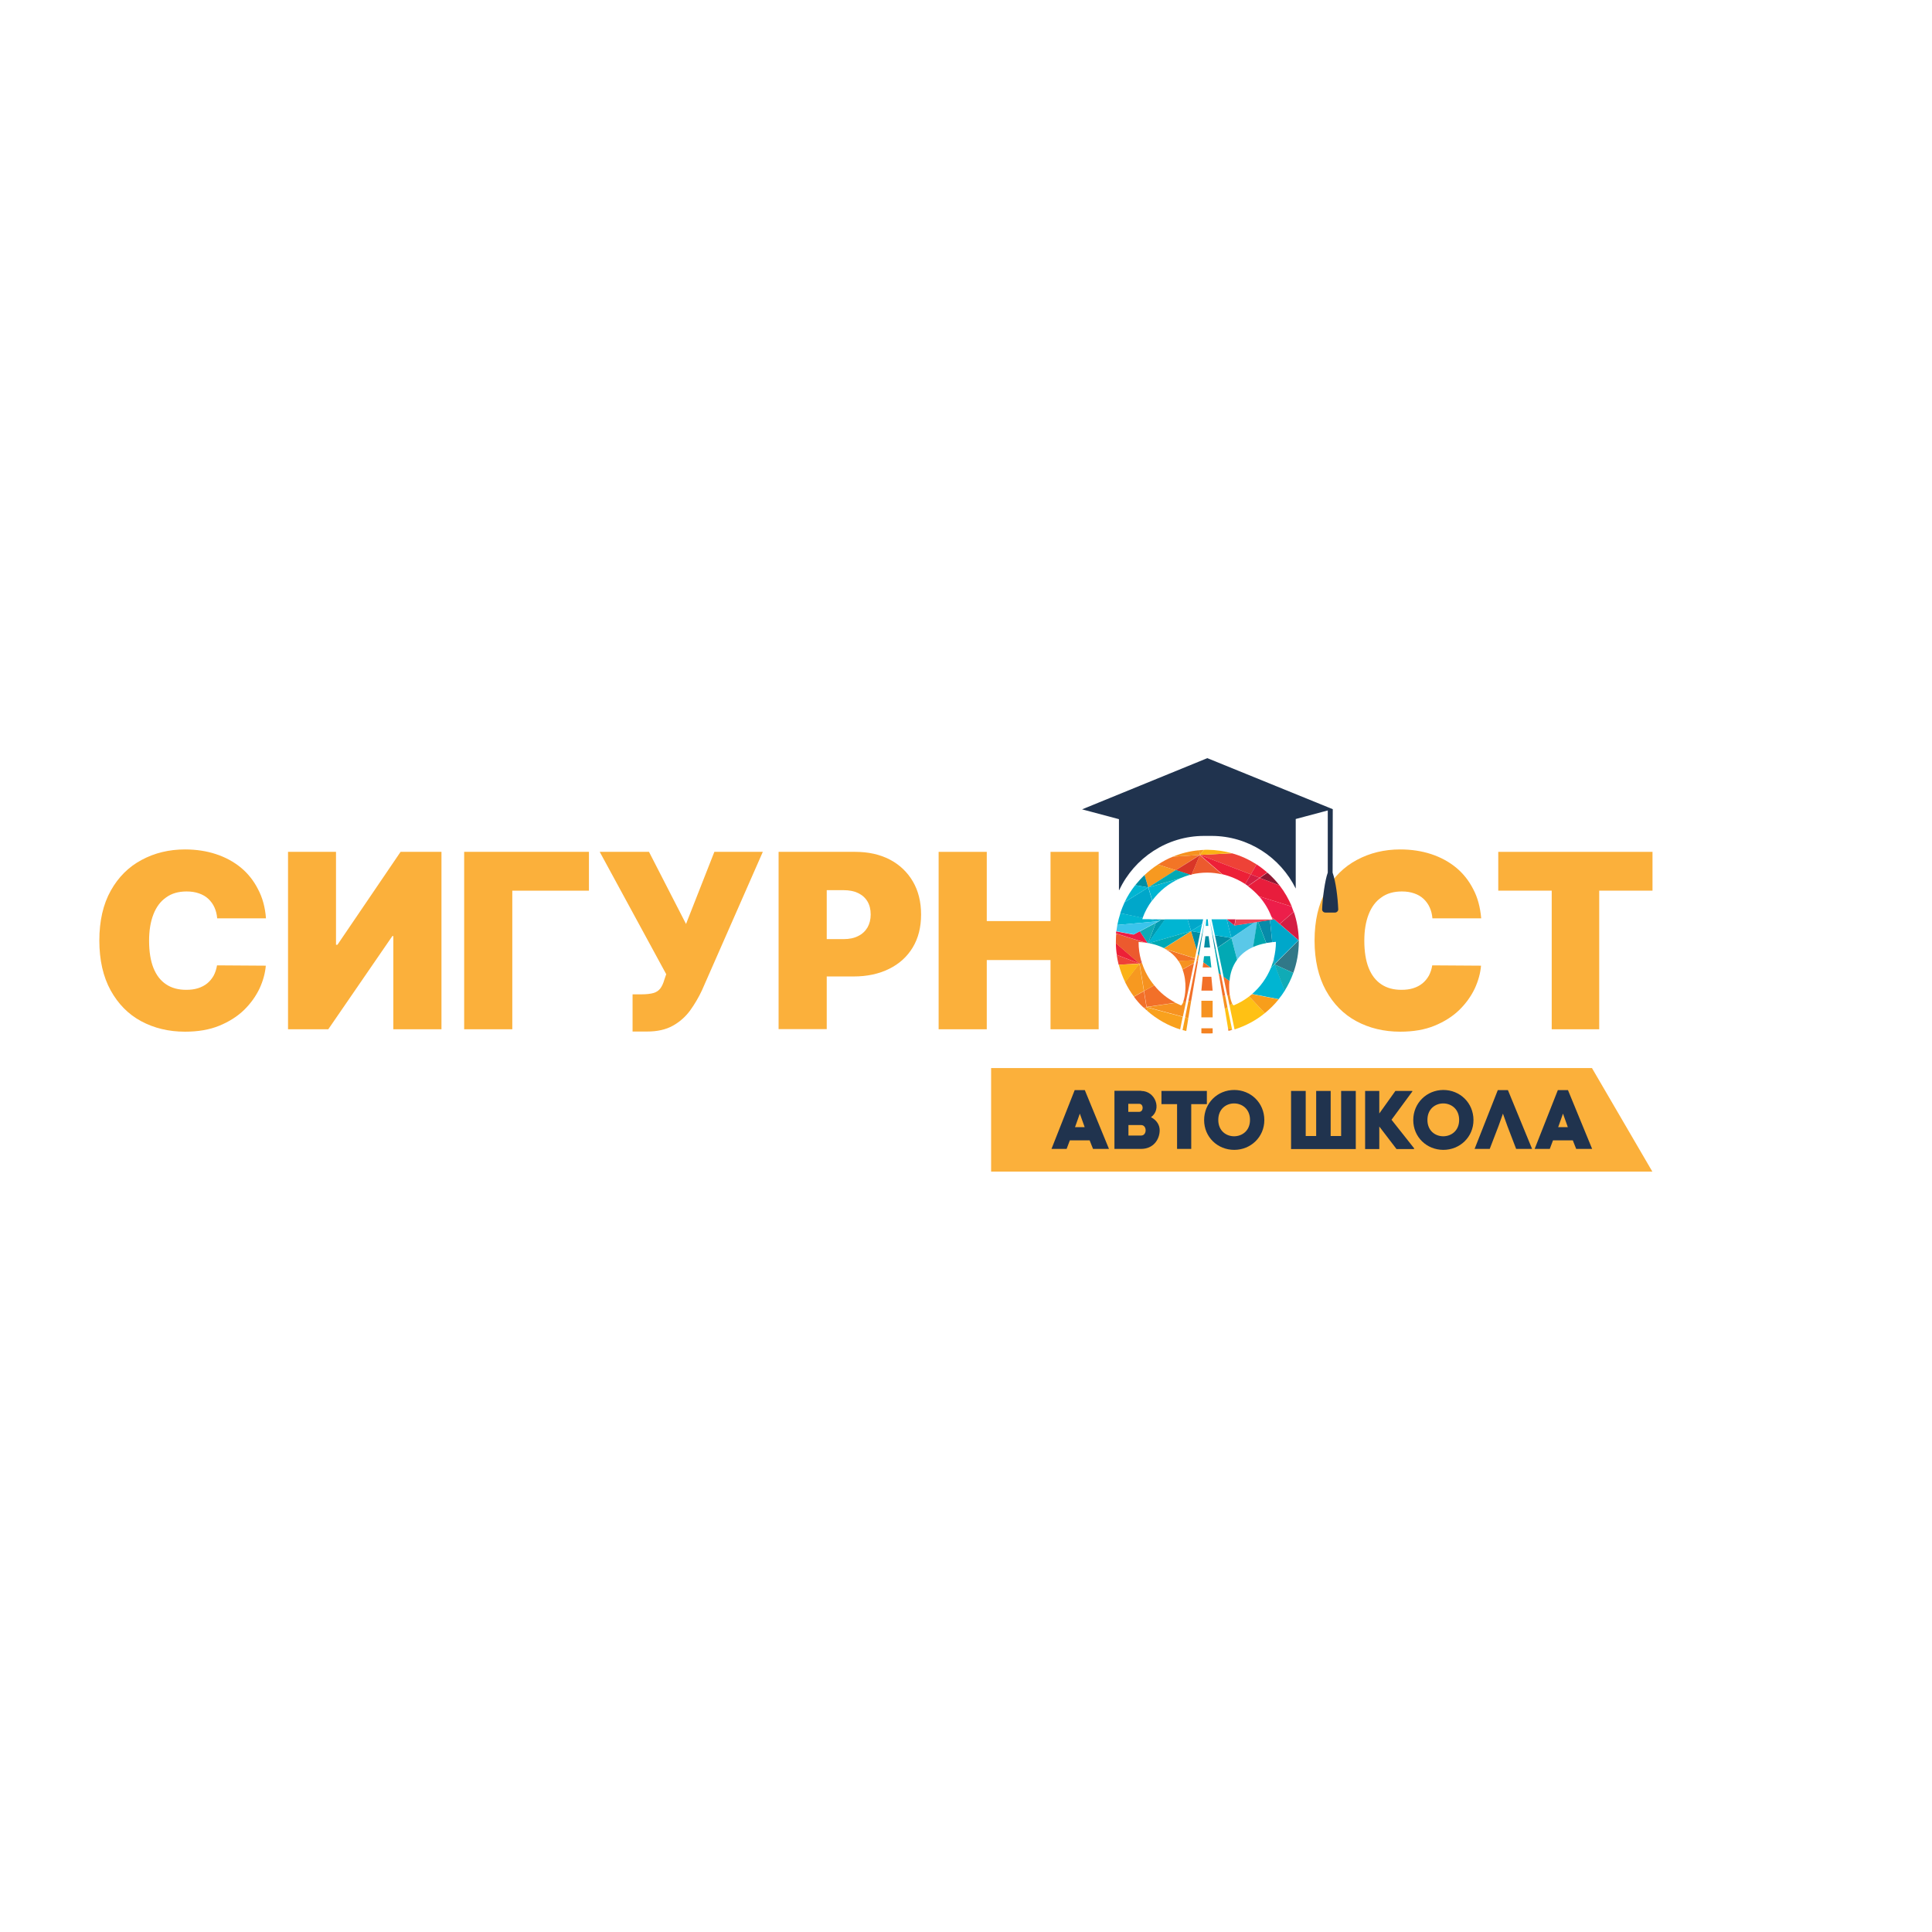 <?xml version="1.0" encoding="utf-8"?>
<!-- Generator: Adobe Illustrator 25.4.1, SVG Export Plug-In . SVG Version: 6.00 Build 0)  -->
<svg version="1.1" id="Layer_1" xmlns="http://www.w3.org/2000/svg" xmlns:xlink="http://www.w3.org/1999/xlink" x="0px" y="0px"
	 viewBox="0 0 1200 1200" style="enable-background:new 0 0 1200 1200;" xml:space="preserve">
<style type="text/css">
	.st0{fill:#FBB03B;}
	.st1{fill:#F27029;}
	.st2{fill:#00B5D2;}
	.st3{fill:#02A9B4;}
	.st4{fill:#028DA3;}
	.st5{fill:#F69220;}
	.st6{fill:#F48220;}
	.st7{fill:#FFC114;}
	.st8{fill:#00A7CA;}
	.st9{fill:#F37526;}
	.st10{fill:#F79920;}
	.st11{fill:#F9A11D;}
	.st12{fill:none;}
	.st13{fill:#5AC8E8;}
	.st14{fill:#078BA9;}
	.st15{fill:#D93627;}
	.st16{fill:#00A6AF;}
	.st17{fill:#EE4237;}
	.st18{fill:#F26F28;}
	.st19{fill:#FBB216;}
	.st20{fill:#317888;}
	.st21{fill:#F89E1B;}
	.st22{fill:#10ABB6;}
	.st23{fill:#ED2037;}
	.st24{fill:#EC5A2E;}
	.st25{fill:#009BB1;}
	.st26{fill:#ED1F44;}
	.st27{fill:#8E1832;}
	.st28{fill:#ED203A;}
	.st29{fill:#EE4456;}
	.st30{fill:#D51E43;}
	.st31{fill:#ED1E4A;}
	.st32{fill:#E81D3C;}
	.st33{fill:none;stroke:#D51E43;stroke-width:0;stroke-linecap:round;stroke-linejoin:round;}
	.st34{fill:none;stroke:#C42042;stroke-width:0;stroke-linecap:round;stroke-linejoin:round;}
	.st35{fill:#3AC4EB;}
	.st36{fill:#20334E;}
</style>
<polygon class="st0" points="1026.3,727.7 615.6,727.7 615.6,663.4 988.8,663.4 "/>
<g>
	<path class="st0" d="M165.2,570.4h-30.3c-0.2-2.5-0.8-4.8-1.7-6.8c-0.9-2-2.2-3.8-3.8-5.3s-3.5-2.6-5.8-3.4
		c-2.3-0.8-4.8-1.2-7.7-1.2c-5,0-9.3,1.2-12.7,3.7c-3.5,2.4-6.1,5.9-7.9,10.5c-1.8,4.6-2.7,10-2.7,16.4c0,6.7,0.9,12.4,2.7,16.9
		c1.8,4.5,4.4,7.9,7.9,10.2c3.4,2.3,7.6,3.4,12.4,3.4c2.8,0,5.2-0.3,7.4-1c2.2-0.7,4.1-1.7,5.7-3c1.6-1.3,2.9-2.9,4-4.8
		c1-1.9,1.7-4,2.1-6.4l30.3,0.2c-0.4,4.7-1.7,9.4-3.9,14.2c-2.3,4.8-5.5,9.3-9.6,13.3s-9.3,7.3-15.4,9.8c-6.1,2.5-13.2,3.7-21.3,3.7
		c-10.1,0-19.2-2.2-27.2-6.5c-8-4.3-14.3-10.7-19-19.2c-4.6-8.4-7-18.7-7-30.9c0-12.3,2.4-22.6,7.1-31c4.7-8.4,11.1-14.8,19.2-19.1
		c8-4.3,17-6.5,26.9-6.5c7,0,13.4,1,19.2,2.9c5.8,1.9,11,4.7,15.4,8.3c4.4,3.6,8,8.1,10.7,13.4C163,557.4,164.7,563.5,165.2,570.4z"
		/>
	<path class="st0" d="M178.8,529.1h29.9v57.7h0.9l39.2-57.7h25.4v110.2h-29.9v-57.9h-0.6l-39.8,57.9h-25V529.1z"/>
	<path class="st0" d="M365.8,529.1v24.1h-47.6v86.1h-29.9V529.1H365.8z"/>
	<path class="st0" d="M392.9,640.8v-23.2h5.4c3.2,0,5.7-0.3,7.5-0.8c1.8-0.5,3.3-1.5,4.3-2.8c1-1.3,1.9-3.2,2.6-5.7l1.1-3.2
		l-41.3-76h30.6l23,44.8l17.6-44.8h30.1L436,615.1c-2.1,4.5-4.6,8.7-7.4,12.6c-2.9,3.9-6.4,7-10.7,9.4c-4.3,2.4-9.6,3.6-15.9,3.6
		H392.9z"/>
	<path class="st0" d="M483.6,639.2V529.1h47.6c8.2,0,15.3,1.6,21.5,4.8c6.1,3.2,10.9,7.8,14.3,13.6c3.4,5.8,5.1,12.7,5.1,20.5
		c0,7.9-1.7,14.7-5.2,20.5c-3.5,5.8-8.4,10.2-14.7,13.3c-6.3,3.1-13.6,4.7-22,4.7h-28.4v-23.2H524c3.5,0,6.5-0.6,9-1.9
		c2.5-1.2,4.4-3,5.8-5.3c1.3-2.3,2-5,2-8.1c0-3.2-0.7-5.9-2-8.1c-1.3-2.2-3.3-4-5.8-5.2c-2.5-1.2-5.5-1.8-9-1.8h-10.5v86.3H483.6z"
		/>
	<path class="st0" d="M583,639.2V529.1h29.9v43h39.6v-43h29.9v110.2h-29.9v-43h-39.6v43H583z"/>
	<path class="st0" d="M920,570.4h-30.3c-0.2-2.5-0.8-4.8-1.7-6.8c-0.9-2-2.2-3.8-3.8-5.3c-1.6-1.5-3.5-2.6-5.8-3.4
		c-2.3-0.8-4.8-1.2-7.7-1.2c-5,0-9.3,1.2-12.7,3.7c-3.5,2.4-6.1,5.9-7.9,10.5c-1.8,4.6-2.7,10-2.7,16.4c0,6.7,0.9,12.4,2.7,16.9
		c1.8,4.5,4.4,7.9,7.9,10.2c3.4,2.3,7.6,3.4,12.4,3.4c2.8,0,5.2-0.3,7.4-1c2.2-0.7,4.1-1.7,5.7-3c1.6-1.3,2.9-2.9,4-4.8
		c1-1.9,1.7-4,2.1-6.4l30.3,0.2c-0.4,4.7-1.7,9.4-3.9,14.2c-2.3,4.8-5.5,9.3-9.6,13.3s-9.3,7.3-15.4,9.8c-6.1,2.5-13.2,3.7-21.3,3.7
		c-10.1,0-19.2-2.2-27.2-6.5c-8-4.3-14.3-10.7-19-19.2c-4.6-8.4-7-18.7-7-30.9c0-12.3,2.4-22.6,7.1-31c4.7-8.4,11.1-14.8,19.2-19.1
		c8-4.3,17-6.5,26.9-6.5c7,0,13.4,1,19.2,2.9c5.8,1.9,11,4.7,15.4,8.3c4.4,3.6,8,8.1,10.7,13.4C917.8,557.4,919.4,563.5,920,570.4z"
		/>
	<path class="st0" d="M930.6,553.2v-24.1h95.8v24.1h-33.1v86.1h-29.5v-86.1H930.6z"/>
	<g>
		<g>
			<polygon id="XMLID_187_" class="st1" points="746.2,615.3 753.2,615.3 752.4,606.7 747,606.7 			"/>
			<polygon id="XMLID_147_" class="st2" points="750.5,575.1 750.2,571 750.1,571 749.7,571 749.2,571 748.9,575.1 			"/>
			<g>
				<polygon id="XMLID_98_" class="st3" points="752.4,600.9 751.6,593.9 748.4,593.9 747.8,594.3 747.4,597.7 751.8,600.9 				"/>
				<polygon id="XMLID_97_" class="st1" points="747.4,597.7 747,600.9 751.8,600.9 				"/>
				<polygon id="XMLID_96_" class="st4" points="747.9,593.9 747.8,594.3 748.4,593.9 				"/>
			</g>
			<polygon id="XMLID_126_" class="st4" points="751.6,588.5 750.7,581.5 748.7,581.5 747.9,588.5 			"/>
			<rect id="XMLID_93_" x="746.2" y="621.6" class="st5" width="7" height="10.3"/>
			<path id="XMLID_89_" class="st6" d="M753.2,638.7h-7v3.1c1.1,0.1,2.3,0.1,3.5,0.1v0c0.1,0,0.1,0,0.2,0c0.1,0,0.1,0,0.2,0v0
				c1.1,0,2.1,0,3.1-0.1V638.7z"/>
			<g>
				<polygon id="XMLID_95_" class="st3" points="755.1,589.3 754.5,589.7 757,604.6 758.4,605.6 				"/>
				<polygon id="XMLID_94_" class="st1" points="758.4,605.6 757,604.6 759.4,618.7 761,618.5 				"/>
				<polygon id="XMLID_92_" class="st5" points="761,618.5 759.4,618.7 760.8,626.9 762.4,625.6 				"/>
				<polygon id="XMLID_91_" class="st7" points="760.8,626.9 762.8,639 765.3,639.6 762.4,625.6 				"/>
				<path id="XMLID_90_" class="st6" d="M763,640.3c0.8-0.2,1.5-0.4,2.3-0.6l0-0.1l-2.5-0.7L763,640.3z"/>
				<polygon id="XMLID_88_" class="st8" points="751.4,571 751.4,571 751.4,571.1 751.4,571.1 				"/>
				<polygon id="XMLID_87_" class="st4" points="753.3,580.7 753,580.6 754.5,589.7 755.1,589.3 				"/>
				<polygon id="XMLID_86_" class="st2" points="751.4,571.1 751.4,571.1 753,580.6 753.3,580.7 				"/>
			</g>
			<g>
				<polygon id="XMLID_85_" class="st9" points="744.2,595.8 743.4,595.5 743.3,596.2 744.2,596.2 				"/>
				<polygon id="XMLID_84_" class="st1" points="744.1,596.8 743.1,597.3 738.1,621.8 739.9,621.5 				"/>
				<polygon id="XMLID_83_" class="st5" points="744.2,596.2 743.3,596.2 743.1,597.3 744.1,596.8 				"/>
				<polygon id="XMLID_82_" class="st5" points="739.9,621.5 738.1,621.8 736.1,631.9 738.1,632.4 				"/>
				<polygon id="XMLID_81_" class="st10" points="744.6,593.9 744.1,592.3 743.4,595.5 744.2,595.8 				"/>
				<path id="XMLID_80_" class="st11" d="M736.1,631.9l-1.6,7.9c0.7,0.2,1.5,0.4,2.3,0.6l1.3-8L736.1,631.9z"/>
				<polygon id="XMLID_79_" class="st8" points="748.4,571 748.4,571 747.9,573.3 748,573.2 				"/>
				<polygon id="XMLID_78_" class="st4" points="747,579.6 746.7,579.5 744.1,592.3 744.6,593.9 				"/>
				<polygon id="XMLID_77_" class="st2" points="748,573.2 747.9,573.3 746.7,579.5 747,579.6 				"/>
			</g>
			<g>
				<path id="XMLID_76_" class="st12" d="M791.2,595.5c0.9-3.4,1.3-6.9,1.3-10.5c-0.8,0-1.6,0.1-2.3,0.2c-1.3,0.1-2.5,0.3-3.7,0.5
					c-3.1,0.6-5.8,1.4-8.1,2.4c-4.5,2-7.7,4.7-10,7.9c-3,4.1-4.4,8.8-4.8,13.3c-0.3,3.2-0.1,6.3,0.3,8.8c0.4,2.3,0.9,4.1,1.4,5.2
					c0.4,0.8,0.8,1.2,1.1,1.1c3.4-1.4,6.6-3.3,9.5-5.6c0.6-0.5,1.2-1,1.8-1.5c5.1-4.4,9.2-10,11.7-16.3c0.5-1.3,1-2.7,1.4-4.1
					C791,596.5,791.1,596,791.2,595.5z"/>
				<path id="XMLID_75_" class="st12" d="M711.2,585.4c-1.3-0.2-2.6-0.3-4-0.4c0,3.9,0.5,7.6,1.5,11.2c0.1,0.5,0.3,0.9,0.4,1.4
					c0.1,0.3,0.2,0.5,0.2,0.8c1.7,5,4.2,9.6,7.5,13.6c3.7,4.5,8.2,8.2,13.4,10.9c1,0.5,2.1,1.1,3.2,1.5c0.4,0.2,1-0.7,1.5-2.2
					c1.4-3.9,2.5-12.3-0.3-20.2c-0.6-1.8-1.5-3.5-2.6-5.1c-1.9-2.9-4.6-5.5-8.3-7.6c-0.2-0.1-0.5-0.3-0.7-0.4
					c-2.6-1.4-5.7-2.4-9.4-3.1c-0.1,0-0.3-0.1-0.4-0.1c0,0-0.1,0-0.1,0c-0.1,0-0.2,0-0.3-0.1C712.3,585.6,711.8,585.5,711.2,585.4z"
					/>
				<path id="XMLID_74_" class="st13" d="M778.4,588.2l2.5-15.5L779,573l-14.1,9.7l3.5,13.4C770.7,592.9,773.9,590.2,778.4,588.2z"
					/>
				<path id="XMLID_73_" class="st3" d="M768.4,596.1l-3.5-13.4l-8.7,6l3.8,18.1l3.7,2.6C764,604.9,765.4,600.2,768.4,596.1z"/>
				<path id="XMLID_72_" class="st9" d="M732,597l10-0.6l0.2-1.1l-18.5-5.8C727.4,591.4,730.1,594.1,732,597z"/>
				<path id="XMLID_71_" class="st9" d="M709.1,597.7l-1.4,0.9l1.6-0.1C709.3,598.2,709.2,597.9,709.1,597.7z"/>
				<path id="XMLID_70_" class="st1" d="M734.9,622.3l1.7-0.2l5-23.9l-7.1,4C737.4,610,736.3,618.4,734.9,622.3z"/>
				<path id="XMLID_69_" class="st1" d="M716.9,612l-6.3,3.5l1.6,9.9l18-2.6C725,620.2,720.5,616.5,716.9,612z"/>
				<path id="XMLID_68_" class="st1" d="M763.6,609.3l-3.7-2.6l2.4,11.6l1.5-0.2C763.5,615.6,763.3,612.5,763.6,609.3z"/>
				<path id="XMLID_67_" class="st1" d="M710.5,615.6l-6.2,3.5c1.7,2.3,3.6,4.5,5.7,6.5h2.1L710.5,615.6z"/>
				<path id="XMLID_66_" class="st5" d="M734.5,602.1l7.1-4l0.4-1.8l-10,0.6C733.1,598.6,733.9,600.3,734.5,602.1z"/>
				<path id="XMLID_65_" class="st5" d="M709.4,598.4l-1.6,0.1l2.8,17l6.3-3.5C713.6,608,711,603.4,709.4,598.4z"/>
				<path id="XMLID_64_" class="st10" d="M707.7,598.5l-8.9,11.5c1.6,3.2,3.4,6.2,5.5,9l6.2-3.5L707.7,598.5z"/>
				<path id="XMLID_63_" class="st14" d="M790.8,597l0.7,1.9l-0.3-3.4C791.1,596,791,596.5,790.8,597z"/>
				<path id="XMLID_62_" class="st14" d="M790.2,585.2l-1.4-13.8l-7.4,1.1l5.1,13.2C787.7,585.6,788.9,585.4,790.2,585.2z"/>
				<path id="XMLID_61_" class="st15" d="M708.7,596.3l-1,2.3l1.4-0.9C709,597.2,708.8,596.7,708.7,596.3z"/>
				<path id="XMLID_60_" class="st2" d="M789.4,601.1c-2.6,6.3-6.6,11.9-11.7,16.3l16.5,3.2c1.4-1.7,2.6-3.4,3.8-5.3l-6.3-16.4
					L789.4,601.1z"/>
				<path id="XMLID_59_" class="st16" d="M786.5,585.8l-5.1-13.2l-0.6,0.1l-2.5,15.5C780.7,587.2,783.4,586.3,786.5,585.8z"/>
				<path id="XMLID_58_" class="st16" d="M789.4,601.1l2.2-2.2l-0.7-1.9C790.4,598.4,789.9,599.8,789.4,601.1z"/>
				<path id="XMLID_57_" class="st17" d="M693.6,593.1c0.3,2.1,0.7,4.1,1.2,6.1l12.9-0.7L693.6,593.1z"/>
				<path id="XMLID_56_" class="st5" d="M763.9,618.1l-1.5,0.2l1.3,6.3l1.6-1.3C764.8,622.2,764.2,620.4,763.9,618.1z"/>
				<path id="XMLID_55_" class="st5" d="M733.4,624.4c-1.1-0.5-2.1-1-3.2-1.5l-18,2.6l22.5,6l2-9.5l-1.7,0.2
					C734.4,623.8,733.8,624.6,733.4,624.4z"/>
				<path id="XMLID_54_" class="st18" d="M710,625.5c0.3,0.3,0.6,0.6,1,0.9c0.8-0.6,1.2-0.9,1.2-0.9H710z"/>
				<path id="XMLID_53_" class="st19" d="M694.9,599.2c1,3.8,2.3,7.4,4,10.9l8.9-11.5L694.9,599.2z"/>
				<polygon id="XMLID_52_" class="st8" points="779,573 766.7,574.8 762,571 761.9,571 764.9,582.6 				"/>
				<path id="XMLID_51_" class="st10" d="M723,589c0.2,0.1,0.5,0.3,0.7,0.4l18.5,5.8l1.1-5.3l-3.5-11.5L723,589z"/>
				<path id="XMLID_50_" class="st7" d="M766.4,624.4c-0.3,0.1-0.7-0.3-1.1-1.1l-1.6,1.3l3.1,14.8c6.9-2.2,13.3-5.6,18.8-10.1
					l-9.7-10.4C773,621.1,769.8,623,766.4,624.4z"/>
				<path id="XMLID_49_" class="st20" d="M791.6,599l11.7,5.3c2.2-6.1,3.4-12.6,3.4-19.4c0-0.3,0-0.5,0-0.8l-0.1-0.1L791.6,599z"/>
				<path id="XMLID_48_" class="st8" d="M790.2,585.2c0.8-0.1,1.5-0.1,2.3-0.2c0,3.6-0.5,7.1-1.3,10.5l0.3,3.4l15-14.9l-11.7-10.1
					l-3.3-2.9l-2.7,0.4L790.2,585.2z"/>
				<path id="XMLID_47_" class="st21" d="M775.9,618.9l9.7,10.4c3.2-2.6,6-5.4,8.6-8.6l-16.5-3.2
					C777.1,617.9,776.5,618.4,775.9,618.9z"/>
				<path id="XMLID_46_" class="st22" d="M797.9,615.4c2.2-3.5,4-7.2,5.4-11.1l-11.7-5.3L797.9,615.4z"/>
				<path id="XMLID_45_" class="st6" d="M711,626.4c0.5,0.5,1,0.9,1.5,1.3l-0.3-2.2C712.2,625.5,711.8,625.8,711,626.4z"/>
				<path id="XMLID_44_" class="st11" d="M712.5,627.8c5.9,5.2,12.9,9.2,20.5,11.6l1.6-7.8l-22.5-6L712.5,627.8z"/>
				<path id="XMLID_43_" class="st23" d="M693.1,585.8c0,2.5,0.2,4.9,0.6,7.3l14.1,5.4L693.1,585.8z"/>
				<path id="XMLID_42_" class="st24" d="M708.7,596.3c-1-3.6-1.5-7.3-1.5-11.2c1.4,0.1,2.8,0.2,4,0.4l-17.9-5.6
					c-0.1,1.7-0.2,3.4-0.2,5.1c0,0.3,0,0.6,0,0.9l14.7,12.7L708.7,596.3z"/>
				<polygon id="XMLID_41_" class="st8" points="746.6,574.1 747.3,571 737.6,571 739.8,578.3 				"/>
				<path id="XMLID_40_" class="st25" d="M717.9,573.2l-4.8,12.6c0,0,0.1,0,0.1,0l10.5-14.7h-2.5l-1.6,1.3L717.9,573.2z"/>
				<polygon id="XMLID_39_" class="st4" points="743.3,589.9 745.5,579.3 739.8,578.3 				"/>
				<polygon id="XMLID_38_" class="st4" points="754.6,580.9 756.2,588.6 764.9,582.6 				"/>
				<polygon id="XMLID_37_" class="st2" points="745.5,579.3 746.6,574.1 739.8,578.3 				"/>
				<polygon id="XMLID_36_" class="st2" points="761.9,571 752.5,571 754.6,580.9 764.9,582.6 				"/>
				<path id="XMLID_35_" class="st26" d="M712.8,585.7l-4.8-7.3l-3.9,2.1l-10.8-2c-0.1,0.4-0.1,0.9-0.1,1.3l17.9,5.6
					C711.8,585.5,712.3,585.6,712.8,585.7z"/>
				<path id="XMLID_34_" class="st22" d="M712.8,585.7c0.1,0,0.2,0,0.3,0.1l4.8-12.6l-9.9,5.3L712.8,585.7z"/>
				<path id="XMLID_33_" class="st2" d="M713.6,585.8l26.2-7.5l-2.2-7.3h-14l-10.5,14.7C713.3,585.8,713.5,585.8,713.6,585.8z"/>
				<path id="XMLID_32_" class="st3" d="M739.8,578.3l-26.2,7.5c3.6,0.7,6.7,1.8,9.4,3.1L739.8,578.3z"/>
				<path id="XMLID_31_" class="st9" d="M745.3,531l-16.8,1.1c-3.3,1.3-6.4,3-9.3,4.9l11.1,3.5L745.3,531z"/>
				<path id="XMLID_30_" class="st5" d="M744.8,528.1c-5.7,0.5-11.2,1.9-16.3,4l16.8-1.1L744.8,528.1z"/>
				<path id="XMLID_29_" class="st10" d="M747.7,527.9c-1,0-1.9,0.1-2.9,0.2l0.5,2.9L747.7,527.9z"/>
				<path id="XMLID_28_" class="st15" d="M730.3,540.5l9.1,2.9c0.3-0.1,0.6-0.1,0.8-0.2l5.1-12.1L730.3,540.5z"/>
				<path id="XMLID_27_" class="st17" d="M776.9,543.1l3.6-6.2c-4.7-3-9.8-5.4-15.3-6.9l-19.9,1L776.9,543.1z"/>
				<path id="XMLID_26_" class="st19" d="M765.2,530c-4.8-1.4-9.9-2.1-15.1-2.2v0c-0.1,0-0.1,0-0.2,0c-0.1,0-0.1,0-0.2,0v0
					c-0.7,0-1.3,0-2,0.1l-2.4,3.1L765.2,530z"/>
				<path id="XMLID_25_" class="st10" d="M730.3,540.5l-11.1-3.5c-3,1.9-5.7,4.1-8.3,6.5l2.3,7.7L730.3,540.5z"/>
				<path id="XMLID_24_" class="st27" d="M794.8,550c-2.3-2.9-4.8-5.6-7.6-8l-4.7,3.3L794.8,550z"/>
				<path id="XMLID_23_" class="st28" d="M776.9,543.1l5.5,2.1l4.7-3.3c-2.1-1.8-4.3-3.5-6.6-5L776.9,543.1z"/>
				<path id="XMLID_22_" class="st29" d="M779,573l1.9-0.3l0.6-0.1l7.4-1.1l2.7-0.4l-1.8-1.6c0.2,0.5,0.4,1,0.6,1.6h-22.8l-0.8,3.8
					L779,573z"/>
				<polygon id="XMLID_21_" class="st30" points="767.4,571 762,571 766.7,574.8 				"/>
				<path id="XMLID_20_" class="st30" d="M776.9,543.1l-3.5,6c0.6,0.4,1.2,0.8,1.7,1.2l7.3-5.1L776.9,543.1z"/>
				<path id="XMLID_19_" class="st23" d="M745.3,531l13.9,12c5.1,1.2,9.9,3.3,14.2,6.1l3.5-6L745.3,531z"/>
				<path id="XMLID_18_" class="st31" d="M782,556.7c3.3,3.7,5.9,8,7.7,12.7l1.8,1.6l3.3,2.9l8.7-7.6c-0.4-1.1-0.8-2.1-1.2-3.2
					L782,556.7z"/>
				<path id="XMLID_17_" class="st30" d="M806.6,584l0.1,0.1c-0.1-6.2-1.2-12.2-3.1-17.8l-8.7,7.6L806.6,584z"/>
				<path id="XMLID_16_" class="st24" d="M740.2,543.1c3.1-0.7,6.3-1.1,9.6-1.1c3.2,0,6.3,0.4,9.3,1.1l-13.9-12L740.2,543.1z"/>
				<path id="XMLID_15_" class="st32" d="M775.1,550.4c2.5,1.9,4.8,4,6.9,6.3l20.4,6.4c-2-4.7-4.5-9.1-7.6-13.1l-12.3-4.7
					L775.1,550.4z"/>
				<line id="XMLID_14_" class="st33" x1="791.6" y1="571" x2="794.9" y2="573.9"/>
				<line id="XMLID_13_" class="st34" x1="794.9" y1="573.9" x2="806.6" y2="584"/>
				<line id="XMLID_12_" class="st34" x1="806.6" y1="584" x2="806.7" y2="584.1"/>
				<path id="XMLID_11_" class="st8" d="M698.5,560.4c-1,2.2-1.9,4.5-2.7,6.8l13.9,3c1.4-3.9,3.4-7.6,5.9-10.9l-2.4-8.1L698.5,560.4
					z"/>
				<polygon id="XMLID_10_" class="st8" points="719.6,572.3 719.2,571 713.7,571 				"/>
				<polygon id="XMLID_9_" class="st25" points="721.2,571 720.5,571 719.6,572.3 				"/>
				<path id="XMLID_8_" class="st2" d="M695.9,567.2c-0.8,2.4-1.4,4.8-1.9,7.3l25.6-2.3l-5.9-1.3h-4.2c0.1-0.3,0.2-0.6,0.3-0.8
					L695.9,567.2z"/>
				<path id="XMLID_7_" class="st35" d="M708,578.4l9.9-5.3l1.7-0.9l-25.6,2.3c-0.2,1.3-0.4,2.6-0.6,3.9l10.8,2L708,578.4z"/>
				<path id="XMLID_6_" class="st4" d="M710.9,543.5c-2.1,2-4,4.1-5.8,6.3l8.1,1.4L710.9,543.5z"/>
				<path id="XMLID_5_" class="st2" d="M705.1,549.8c-2.6,3.3-4.8,6.8-6.6,10.6l14.7-9.2L705.1,549.8z"/>
				<path id="XMLID_4_" class="st2" d="M715.7,559.3c4.4-5.9,10.3-10.7,17.2-13.7l-19.6,5.6L715.7,559.3z"/>
				<polygon id="XMLID_3_" class="st2" points="720.5,571 719.2,571 719.6,572.3 				"/>
				<path id="XMLID_2_" class="st3" d="M713.2,551.2l19.6-5.6c2.1-0.9,4.3-1.7,6.6-2.3l-9.1-2.9L713.2,551.2z"/>
			</g>
		</g>
		<path id="XMLID_295_" class="st36" d="M749.9,470.9l77.9,31.7l0,1.6l-0.1,37.8c2,5.6,3.2,15.4,3.5,22.7c0.1,1.1-0.9,2.1-2,2.1h-6
			c-1.1,0-2.1-0.9-2-2.1c0.3-7.4,1.8-18.1,3.5-22.7v-38.6l-14.3,3.8l-5.6,1.5v43.2c-9.5-19.3-29.4-32.7-52.3-32.7h-4.6
			c-23.2,0-43.4,13.8-52.7,33.6l-0.2,0v-44l-5.6-1.5l-17.3-4.6L749.9,470.9z"/>
	</g>
</g>
<g>
	<path class="st36" d="M676.8,708.3h-12.3l-2,5.3h-9.4l14.4-36.5h6.3l15,36.5h-9.9L676.8,708.3z M668,699.3l-0.3,0.8h6l-0.2-0.6
		l-2.8-7.8L668,699.3z"/>
	<path class="st36" d="M708.8,677.6c8.8,0,13,11.4,6.1,16.3c3.8,2,5.4,5.1,5.4,8.1c0,5.8-4,11.6-11.5,11.6h-16.6v-36.1H708.8z
		 M700.9,690.6h6.6c3,0,2.9-5,0.1-5h-6.8V690.6z M700.9,705.3h7.9c3.7,0,3.7-6.5,0-6.5h-7.9V705.3z"/>
	<path class="st36" d="M731.1,713.6v-27.8h-9.7v-8.2h28.2v8.2h-9.7v27.8H731.1z"/>
	<path class="st36" d="M766.6,677c10.3,0,18.7,8,18.7,18.7c0,10.5-8.4,18.5-18.7,18.5s-18.7-7.9-18.7-18.5S756.2,677,766.6,677z
		 M776.4,695.6c0-13.6-19.7-13.7-19.7,0C756.7,709.2,776.4,709.1,776.4,695.6z"/>
	<path class="st36" d="M811,677.6v28h6.5v-28h9v28h6.5v-28h9.1v36.1h-40.2v-36.1H811z"/>
	<path class="st36" d="M877.1,678.1l-12.8,17.4l14,17.7v0.5h-10.9l-10.7-14v14h-8.8v-36.1h8.8v14l10-14h10.5V678.1z"/>
	<path class="st36" d="M896.5,677c10.3,0,18.7,8,18.7,18.7c0,10.5-8.4,18.5-18.7,18.5c-10.3,0-18.7-7.9-18.7-18.5
		S886.2,677,896.5,677z M906.3,695.6c0-13.6-19.7-13.7-19.7,0C886.6,709.2,906.3,709.1,906.3,695.6z"/>
	<path class="st36" d="M936.3,699.5l-2.8-7.8l-2.7,7.6l-5.5,14.3h-9.4l14.4-36.5h6.3l15,36.5h-9.9L936.3,699.5z"/>
	<path class="st36" d="M976.9,708.3h-12.3l-2,5.3h-9.4l14.4-36.5h6.3l15,36.5h-9.9L976.9,708.3z M968.1,699.3l-0.3,0.8h6l-0.2-0.6
		l-2.8-7.8L968.1,699.3z"/>
</g>
</svg>
